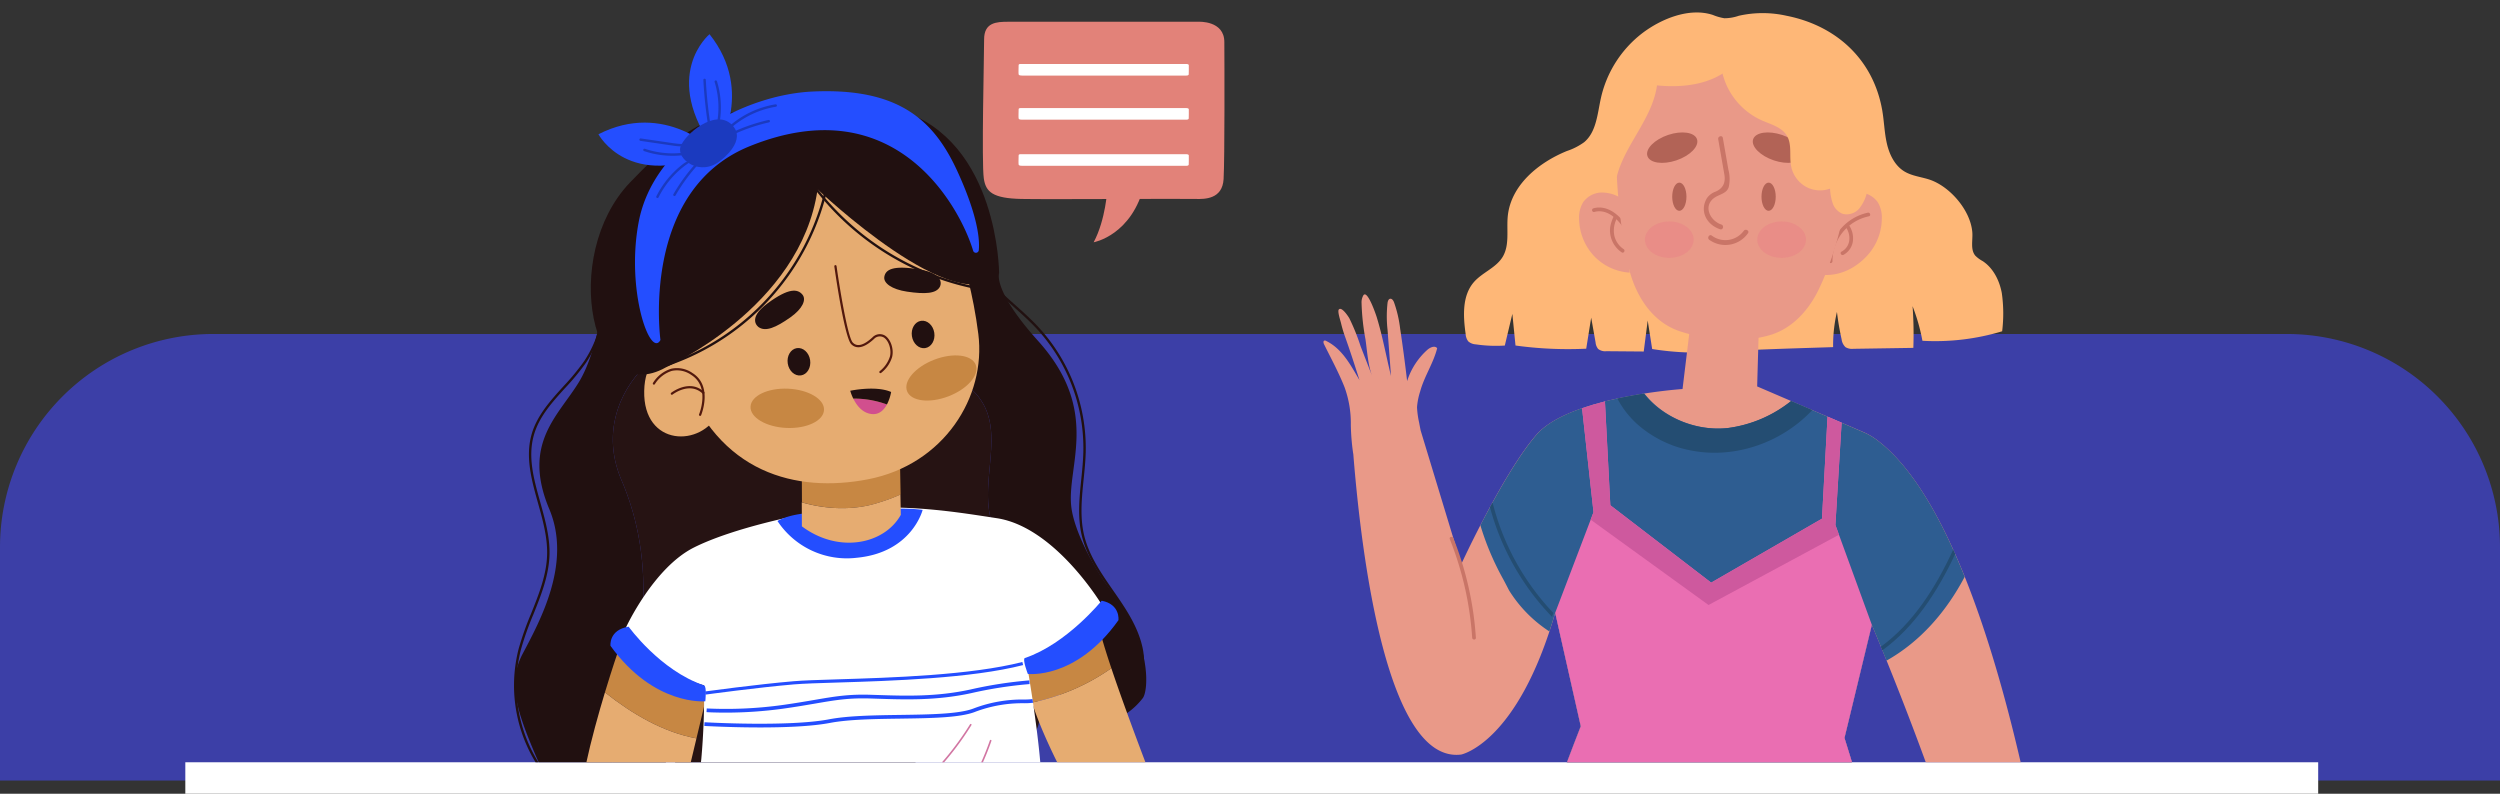 <svg xmlns="http://www.w3.org/2000/svg" xmlns:xlink="http://www.w3.org/1999/xlink" width="715" height="227" viewBox="0 0 715 227">
  <rect x="0" y="0" width="715" height="227" fill="#333333" stroke="none"/>
  <defs>
    <clipPath id="clip-path">
      <rect id="Rectangle_338292" data-name="Rectangle 338292" width="262" height="218" transform="translate(806 3498)" fill="none" stroke="#707070" stroke-width="1"/>
    </clipPath>
    <clipPath id="clip-path-2">
      <rect id="Rectangle_338808" data-name="Rectangle 338808" width="183.406" height="343.378" fill="none"/>
    </clipPath>
    <clipPath id="clip-path-3">
      <path id="Path_204746" data-name="Path 204746" d="M0,0H214l-1.239,218H43.905c-10.785,0-22.461-18.289-22.461-18.289H0Z" transform="translate(1068 3492)" fill="none" stroke="#707070" stroke-width="1"/>
    </clipPath>
    <clipPath id="clip-path-4">
      <rect id="Rectangle_338386" data-name="Rectangle 338386" width="212.891" height="287.696" fill="none"/>
    </clipPath>
    <clipPath id="clip-path-6">
      <rect id="Rectangle_338383" data-name="Rectangle 338383" width="13.948" height="10.427" fill="none"/>
    </clipPath>
  </defs>
  <g id="Group_982911" data-name="Group 982911" transform="translate(-443 -2980.272)">
    <g id="c1">
      <g id="Group_982432" data-name="Group 982432" transform="translate(443 2952.792)">
        <path id="Rectangle_338258" data-name="Rectangle 338258" d="M61,0H654a61,61,0,0,1,61,61v66.708a0,0,0,0,1,0,0H0a0,0,0,0,1,0,0V61A61,61,0,0,1,61,0Z" transform="translate(0 123)" fill="#3c3fa7"/>
      </g>
      <rect id="Rectangle_338291" data-name="Rectangle 338291" width="610" height="9" transform="translate(496 3198.272)" fill="#fff"/>
      <g id="Mask_Group_420" data-name="Mask Group 420" transform="translate(-262 -517.728)" clip-path="url(#clip-path)">
        <g id="Group_982516" data-name="Group 982516" transform="translate(-42.558 41.217)">
          <g id="Group_982515" data-name="Group 982515" transform="translate(0 -22.706)">
            <g id="Group_982513" data-name="Group 982513">
              <path id="Path_204741" data-name="Path 204741" d="M218.109,19.435H163.673c-3.347,0-6.916.163-6.916,5.036s-.756,35.212-.084,39.806c.557,3.817,2.538,5.672,10.793,5.835s45.515-.115,49.751,0c2.676.073,7.7.073,8.031-5.684.34-5.863.248-33.866.213-39.143.035-6.254-7.353-5.848-7.353-5.848" transform="translate(872.258 3466.276)" fill="#e28279"/>
              <path id="Path_204742" data-name="Path 204742" d="M187.775,61.132s-.434,8.686-3.908,15.2c0,0,11.075-1.954,14.549-16.721Z" transform="translate(876.479 3472.449)" fill="#e28279"/>
            </g>
            <path id="Path_204743" data-name="Path 204743" d="M213.23,29.9H165.939c-.323,0-.668.01-.668.33s-.074,2.307-.008,2.608c.053.249.245.371,1.042.382s46.428-.006,46.838,0c.26,0,.744,0,.776-.373s.024-2.218.021-2.564c0-.41-.709-.383-.709-.383" transform="translate(873.616 3467.884)" fill="#fff"/>
            <path id="Path_204744" data-name="Path 204744" d="M213.23,40.836H165.939c-.323,0-.668.01-.668.33s-.074,2.307-.008,2.608c.053.249.245.371,1.042.382s46.428-.006,46.838,0c.26,0,.744,0,.776-.373s.024-2.218.021-2.564c0-.41-.709-.383-.709-.383" transform="translate(873.616 3469.564)" fill="#fff"/>
            <path id="Path_204745" data-name="Path 204745" d="M213.23,52.27H165.939c-.323,0-.668.01-.668.33s-.074,2.307-.008,2.608c.053.249.245.371,1.042.382s46.428-.006,46.838,0c.26,0,.744,0,.776-.373s.024-2.218.021-2.564c0-.41-.709-.383-.709-.383" transform="translate(873.616 3471.32)" fill="#fff"/>
          </g>
          <g id="Group_983803" data-name="Group 983803" transform="translate(290.818 -1470.093)">
            <g id="Group_983804" data-name="Group 983804" transform="translate(603.74 4936.661)">
              <g id="Group_983803-2" data-name="Group 983803" transform="translate(0 0)" clip-path="url(#clip-path-2)">
                <path id="Path_211217" data-name="Path 211217" d="M55.782,330.373l-.4-.561c5.113-3.606,6.236-10.678,5.08-16.087-1.3-6.068-4.972-11.361-8.215-16.03-3.5-5.036-7.092-10.21-8.512-16.187-1.26-5.3-.7-10.819-.155-16.157.259-2.543.526-5.173.592-7.742a50.3,50.3,0,0,0-14.123-36.136c-1.829-1.883-3.883-3.72-5.869-5.5-6.02-5.387-12.245-10.956-13.564-18.852l.677-.113c1.279,7.657,7.413,13.145,13.344,18.452,2,1.785,4.058,3.631,5.9,5.531a50.989,50.989,0,0,1,14.317,36.632c-.067,2.6-.336,5.238-.6,7.795-.537,5.281-1.092,10.742.14,15.928,1.39,5.85,4.946,10.969,8.385,15.921,3.3,4.755,7.021,10.107,8.346,16.311,1.2,5.63.013,13-5.356,16.791" transform="translate(118.662 -138.066)" fill="#211010"/>
                <path id="Path_211218" data-name="Path 211218" d="M179.739,320.149c-6.285-8.2-11.2-18.358-12-24.7-1.488-11.744,8.6-27.48-9.524-47.624-13.071-14.529-11.14-19.354-11.14-19.354l-112.7,3.6s-1.533,17.734-7.445,27.47-16.4,17.607-8.5,36.408c6.477,15.427-2.673,31.985-7.617,41.354-4.871,9.23-1.393,18.021,7.827,38.29,0,0,5.209,2.506,9.389,4.2l.591-9.142c1.573.478,3.979,10.669,5.834,11.018a47.644,47.644,0,0,0,5.879.73c-3.5-6.781-4.945-14-2.8-20.187,7.7-25.148,12.186-49.89,1.4-74.895-7.822-18.787,5.259-35.827,20.918-41.107,21.95-7.175,41.806,3.5,62.186,9.7,6.7,1.349,15.547,2.426,19.582,8.508,7.935,11.081-2.069,26.633,4.931,38.932,4.31,8.244,13.839,14.728,18.286,24.054,4.942,9.265,6.349,19.5,5.208,29.864l.416.634A20.446,20.446,0,0,0,188.157,350c1.647-2.123,2.6-15.491-8.418-29.855" transform="translate(-8.326 -160.113)" fill="#211010"/>
                <path id="Path_211219" data-name="Path 211219" d="M199.54,363.376c-4.447-9.326-13.976-15.81-18.286-24.055-7-12.3,3-27.85-4.931-38.931-4.036-6.082-12.88-7.159-19.582-8.508-20.38-6.209-40.236-16.88-62.186-9.7-15.659,5.28-28.74,22.319-20.918,41.107,10.787,25,6.3,49.746-1.4,74.894-2.146,6.185-.7,13.407,2.8,20.188a47.071,47.071,0,0,0,11.024-.617l.6-19.755,7.343,18.8s11.819,4.9,50.41-8.3,46.219-7.539,48.521-14.615-7.9-30.684-7.9-30.684l19.708,30.045c1.142-10.36-.266-20.6-5.208-29.864" transform="translate(-43.028 -196.073)" fill="#261313"/>
                <path id="Path_211220" data-name="Path 211220" d="M535.741,375.254a42.291,42.291,0,0,1-9-38,85.736,85.736,0,0,1,3.607-10.223c2.189-5.456,4.452-11.1,4.57-17,.1-4.893-1.284-9.838-2.619-14.621-1.809-6.476-3.679-13.173-1.8-19.684,1.545-5.348,5.362-9.563,9.054-13.638a67.227,67.227,0,0,0,5.947-7.208,32.4,32.4,0,0,0,4.768-24.49l.672-.144a33.1,33.1,0,0,1-4.871,25.019,67.67,67.67,0,0,1-6.007,7.285c-3.807,4.2-7.4,8.172-8.9,13.368-1.827,6.323-.066,12.631,1.8,19.308,1.349,4.831,2.744,9.825,2.644,14.819-.12,6.029-2.408,11.73-4.619,17.244a85.11,85.11,0,0,0-3.58,10.14,41.594,41.594,0,0,0,8.85,37.372Z" transform="translate(-525.443 -161.356)" fill="#211010"/>
                <path id="Path_211221" data-name="Path 211221" d="M41.975,583.7s.788,3.173,2.376,8.192a61.1,61.1,0,0,0,22.693-9.812c-1.352-4.029-2.487-7.659-3.127-10.226Z" transform="translate(103.804 -400.749)" fill="#c78743"/>
                <path id="Path_211222" data-name="Path 211222" d="M35.252,672.7,33.444,635.56s-6.473-16.782-10.752-29.534A61.1,61.1,0,0,1,0,615.839c4.287,13.549,18.953,42.29,35.252,56.859" transform="translate(148.154 -424.7)" fill="#e6ac71"/>
                <path id="Path_211223" data-name="Path 211223" d="M152.432,809.4l-76.549,3.192S59.751,865.363,49.237,910.6H180.523c-6.851-25.8-16.321-81.783-28.092-101.2" transform="translate(-11.849 -567.221)" fill="#ff6248"/>
                <path id="Path_211224" data-name="Path 211224" d="M140.882,795.928s.209,3.87.442,5.279,65.633,1.142,77.22-2.266l-1.173-5.99s-32.254,4.973-76.489,2.976" transform="translate(-77.291 -555.696)" fill="#ff3614"/>
                <path id="Path_211225" data-name="Path 211225" d="M388.825,867.273a.357.357,0,0,1-.338-.468,7.2,7.2,0,0,1,.72-1.142c2.426-3.556,9.81-14.377,13.515-32.761a.359.359,0,1,1,.7.141A89.546,89.546,0,0,1,389.8,866.067c-.306.448-.595.872-.635.973a.369.369,0,0,1-.34.233" transform="translate(-336.258 -583.49)" fill="#ff3614"/>
                <path id="Path_211226" data-name="Path 211226" d="M128.1,853.985a.358.358,0,0,1-.312-.181,224.369,224.369,0,0,1-11.944-24.458.359.359,0,0,1,.667-.266,223.5,223.5,0,0,0,11.9,24.37.358.358,0,0,1-.311.535" transform="translate(20.292 -580.857)" fill="#ff3614"/>
                <path id="Path_211227" data-name="Path 211227" d="M458.8,604.243,433.84,589.981s-1.685,4.88-3.749,11.712c7.817,6.218,16.788,11.434,26.176,13.153Z" transform="translate(-404.079 -413.456)" fill="#c78743"/>
                <path id="Path_211228" data-name="Path 211228" d="M427.415,642.276c-9.388-1.719-18.359-6.935-26.176-13.153-3.632,12.024-8.437,30.1-7.289,38.271,1.111,7.913,33.871,57.012,37.756,50.736,6.018-9.724,9.107-23.031,9.107-23.031-5.853-7.958-18.68-30.7-18.68-30.7Z" transform="translate(-375.227 -440.886)" fill="#e6ac71"/>
                <path id="Path_211229" data-name="Path 211229" d="M100.895,454.333S81.3,458,69.688,463.82s-19.479,22.934-19.479,22.934,8.181,12.524,22.369,16.509a208.211,208.211,0,0,1-.79,21.035c-.972,8.882-3.548,30.427,7.247,32.932s33.622,1.829,45.173,2.53,26.222-1.591,33.815-5.2,11.052-7.119,11.171-19.862-4.386-37.976-4.386-37.976,13.959-3.129,21.786-16.1c0,0-13.384-22.6-30.29-25.179-14.5-2.211-30.775-5.03-55.41-1.112" transform="translate(-18.211 -317.024)" fill="#fff"/>
                <path id="Path_211230" data-name="Path 211230" d="M243.515,454.76s-14.424-1.557-21.161,2.233a23.774,23.774,0,0,0,22.716,10.514c15.762-1.528,18.8-13.682,18.8-13.682s-7.775-1.293-20.36.935" transform="translate(-146.998 -317.777)" fill="#244eff"/>
                <path id="Path_211231" data-name="Path 211231" d="M456.4,583.1c.837.283.352,4.548.352,4.548s-14.634,1.443-27.117-15.862c0,0-.55-4.549,5.188-5.484,0,0,8.971,12.531,21.576,16.8" transform="translate(-402.037 -396.863)" fill="#244eff"/>
                <path id="Path_211232" data-name="Path 211232" d="M35.353,557.876c-.8.268.841,4.552.841,4.552s13.8,1.71,25.916-15.366c0,0,.6-4.539-4.8-5.577,0,0-9.964,12.354-21.954,16.391" transform="translate(110.763 -379.47)" fill="#244eff"/>
                <path id="Path_211233" data-name="Path 211233" d="M132.731,643.639c-8.507,0-15.81-.421-15.942-.428l.062-1.059c.239.016,23.965,1.38,35.639-.842,5.458-1.038,13-1.146,20.293-1.251,8.749-.126,17.012-.244,21.13-1.889a39.1,39.1,0,0,1,14.359-2.515,19.358,19.358,0,0,0,2.368-.124l.18,1.045a19.538,19.538,0,0,1-2.527.14,38.128,38.128,0,0,0-13.987,2.44c-4.3,1.717-12.659,1.836-21.508,1.964-7.248.1-14.742.211-20.11,1.233-5.3,1.008-13.027,1.287-19.957,1.287" transform="translate(-62.358 -445.376)" fill="#244eff"/>
                <path id="Path_211234" data-name="Path 211234" d="M125.447,626.87c-3.262,0-5.272-.134-5.316-.138l.073-1.057a117.134,117.134,0,0,0,21.632-.978c3.669-.515,6.592-1.017,9.172-1.46,5.85-1,9.718-1.666,16.038-1.472l1.794.058c8.36.275,17,.555,26.74-1.555a119.771,119.771,0,0,1,16.9-2.619l.056,1.059a118.781,118.781,0,0,0-16.734,2.6c-9.866,2.137-18.575,1.854-27,1.578l-1.793-.057c-6.219-.194-10.041.463-15.826,1.456-2.587.444-5.519.948-9.2,1.465a121.225,121.225,0,0,1-16.537,1.123" transform="translate(-65.076 -432.845)" fill="#244eff"/>
                <path id="Path_211235" data-name="Path 211235" d="M126.4,609.382l-.124-.9c.148-.02,14.968-2.046,25.34-2.927,2.749-.233,7.071-.367,12.543-.535,15.172-.467,38.1-1.173,52.831-4.963l.227.883c-14.828,3.816-37.818,4.524-53.031,4.993-5.458.167-9.769.3-12.494.531-10.348.879-25.145,2.9-25.294,2.922" transform="translate(-71.599 -420.514)" fill="#244eff"/>
                <path id="Path_211236" data-name="Path 211236" d="M175.834,684.28a.234.234,0,0,1-.134-.427,83.2,83.2,0,0,0,23.231-24.482.235.235,0,0,1,.4.247,83.692,83.692,0,0,1-23.363,24.62.233.233,0,0,1-.134.042" transform="translate(-68.5 -462.006)" fill="#d175a2"/>
                <path id="Path_211237" data-name="Path 211237" d="M156.82,700.322a.234.234,0,0,1-.176-.39,75.829,75.829,0,0,0,14.714-25.24.235.235,0,1,1,.444.152A76.306,76.306,0,0,1,157,700.243a.232.232,0,0,1-.176.08" transform="translate(-35.26 -472.71)" fill="#d175a2"/>
                <path id="Path_211238" data-name="Path 211238" d="M265.263,416.55a49.537,49.537,0,0,0,6.427-2.373l-.207-11.017-28.059,2.168.05,11.087c7.175,2.1,15.062,2.309,21.789.136" transform="translate(-161.118 -282.533)" fill="#c78743"/>
                <path id="Path_211239" data-name="Path 211239" d="M265.016,442.354c-6.728,2.173-14.614,1.96-21.789-.136l.031,6.868c10.591,7.916,23.658,5.075,28.294-3.291l-.109-5.815a49.556,49.556,0,0,1-6.427,2.373" transform="translate(-160.92 -308.337)" fill="#e6ac71"/>
                <path id="Path_211240" data-name="Path 211240" d="M438.327,319.853,432.99,303s-15.733-5.218-16.087,10.781,16.455,16.33,21.425,6.069" transform="translate(-379.659 -211.774)" fill="#e6ac71"/>
                <path id="Path_211241" data-name="Path 211241" d="M246.45,119.306s8.018,15,10.933,38.015c2.274,17.957-9.837,37.35-31.581,41.551-20.437,3.948-42.9-1.637-52.98-29.726s-3.9-52.256,21.513-62,44.492-5.091,52.115,12.161" transform="translate(-124.581 -71.571)" fill="#e6ac71"/>
                <path id="Path_211242" data-name="Path 211242" d="M337.634,344.876c-.14,3.1-4.959,5.4-10.763,5.137s-10.4-2.988-10.256-6.087,4.959-5.4,10.763-5.136,10.4,2.988,10.256,6.087" transform="translate(-248.963 -237.408)" fill="#c78743"/>
                <path id="Path_211243" data-name="Path 211243" d="M190.759,309.717c1.11,2.9-2.389,6.931-7.815,9.009s-10.724,1.414-11.834-1.483,2.389-6.931,7.815-9.009,10.724-1.414,11.834,1.483" transform="translate(-58.694 -215.161)" fill="#c78743"/>
                <path id="Path_211244" data-name="Path 211244" d="M336.783,255.579s-3.575-2.323,2.555-6.833,8.588-4.1,9.933-2.509c1.228,1.447.065,4.072-3.429,6.536-4.194,2.957-7.1,4.156-9.059,2.806" transform="translate(-266.796 -171.79)" fill="#211010"/>
                <path id="Path_211245" data-name="Path 211245" d="M221.033,228.558s1.9-3.585-5.874-4.89-9.712.123-10.049,2.1c-.308,1.8,2.108,3.6,6.483,4.251,5.251.78,8.443.571,9.44-1.459" transform="translate(-99.194 -156.395)" fill="#211010"/>
                <path id="Path_211246" data-name="Path 211246" d="M336.185,303.394c.327,2.154-.842,4.118-2.609,4.386s-3.465-1.261-3.792-3.415.842-4.118,2.609-4.386,3.465,1.261,3.792,3.415" transform="translate(-251.49 -210.202)" fill="#211010"/>
                <path id="Path_211247" data-name="Path 211247" d="M217.5,277.3c.326,2.154-.841,4.118-2.609,4.386s-3.465-1.261-3.792-3.415.841-4.118,2.609-4.386,3.466,1.261,3.792,3.415" transform="translate(-97.295 -191.915)" fill="#211010"/>
                <path id="Path_211248" data-name="Path 211248" d="M444.274,332.783a.32.32,0,0,1-.3-.444c.033-.078,3.229-7.856-2.231-11.276a7.1,7.1,0,0,0-5.56-1.151,8.844,8.844,0,0,0-4.845,3.777.32.32,0,0,1-.554-.321,9.335,9.335,0,0,1,5.24-4.078,7.712,7.712,0,0,1,6.059,1.229c5.924,3.71,2.517,11.984,2.481,12.068a.32.32,0,0,1-.286.2" transform="translate(-391.04 -223.621)" fill="#52180d"/>
                <path id="Path_211249" data-name="Path 211249" d="M431.245,338.845a.32.32,0,0,1-.208-.572c.052-.042,5.312-4.116,9.412-.238a.32.32,0,0,1-.44.466c-3.7-3.5-8.527.237-8.575.275a.321.321,0,0,1-.19.068" transform="translate(-386.076 -235.722)" fill="#52180d"/>
                <path id="Path_211250" data-name="Path 211250" d="M264.258,251.606a.32.32,0,0,1-.258-.57,8.656,8.656,0,0,0,2.907-4.2c.493-1.948-.346-4.534-1.761-5.426a2.258,2.258,0,0,0-2.793.426c-.031.025-.08.07-.144.128-3.373,3.067-5.327,2.435-6.374,1.365-1.92-1.966-4.541-20.177-4.834-22.247a.325.325,0,0,1,.273-.362.32.32,0,0,1,.362.273c.786,5.567,3.157,20.353,4.657,21.888,1.235,1.264,3.081.8,5.486-1.391.074-.067.13-.118.165-.147a2.884,2.884,0,0,1,3.545-.475c1.649,1.041,2.6,3.9,2.041,6.125a9.148,9.148,0,0,1-3.147,4.554.315.315,0,0,1-.123.056" transform="translate(-159.384 -154.679)" fill="#52180d"/>
                <path id="Path_211251" data-name="Path 211251" d="M261.751,352.714c2.171.234,3.531-1.19,4.365-2.742a27.466,27.466,0,0,0-9.627-1.679c.894,1.819,2.544,4.129,5.262,4.421" transform="translate(-159.453 -244.082)" fill="#d14f8e"/>
                <path id="Path_211252" data-name="Path 211252" d="M252.477,339.391a13.191,13.191,0,0,0,.867,2.239,27.465,27.465,0,0,1,9.627,1.679,12.5,12.5,0,0,0,1.2-3.566c-4.37-1.927-11.695-.352-11.695-.352" transform="translate(-156.308 -237.419)" fill="#211010"/>
                <path id="Path_211253" data-name="Path 211253" d="M170.732,140.866s38.553-17.038,43.378-50.917c0,0,40.3,38.382,51.923,24,0,0-.12-37.793-28.275-46.572-15.445-4.815-26.71-.658-26.71-.658-20.285-1.072-31.185.851-50.645,21.334-20.037,21.089-10.924,64.857,10.329,52.814" transform="translate(-127.285 -45.588)" fill="#211010"/>
                <path id="Path_211254" data-name="Path 211254" d="M308.8,183.654l0-.686a69.362,69.362,0,0,0,69.357-61.606l.683.077A70.049,70.049,0,0,1,308.8,183.654" transform="translate(-287.826 -85.051)" fill="#211010"/>
                <path id="Path_211255" data-name="Path 211255" d="M217.932,138.206a77.162,77.162,0,0,1-59.6-45.664l.632-.267a76.466,76.466,0,0,0,59.058,45.25Z" transform="translate(-81.993 -64.667)" fill="#211010"/>
                <path id="Path_211256" data-name="Path 211256" d="M175.757,125.629s-5.932-42.683,25.519-55.419c42.017-17.015,60.317,17.871,63.906,29.89a.828.828,0,0,0,1.618-.175c.394-4.036-.99-11.417-6.186-22.689C253.869,62.6,243.75,53.464,219.344,54.563c-19.575.881-45.509,14.5-49.82,37.345-3.693,19.564,3.335,39.126,6.233,33.72" transform="translate(-133.865 -38.176)" fill="#244eff"/>
                <path id="Path_211257" data-name="Path 211257" d="M433.576,129.651a.347.347,0,0,1-.176-.047.352.352,0,0,1-.129-.481,51.829,51.829,0,0,1,7.587-10.062.352.352,0,0,1,.506.489,51.09,51.09,0,0,0-7.483,9.925.352.352,0,0,1-.305.176" transform="translate(-387.681 -83.363)" fill="#1b3abf"/>
                <path id="Path_211258" data-name="Path 211258" d="M441.84,129.827a.352.352,0,0,1-.315-.509,26.643,26.643,0,0,1,10.057-10.874.352.352,0,1,1,.361.6,25.931,25.931,0,0,0-9.788,10.584.352.352,0,0,1-.316.2" transform="translate(-400.805 -82.971)" fill="#1b3abf"/>
                <path id="Path_211259" data-name="Path 211259" d="M368.622,86.883a.352.352,0,0,1-.159-.666,51.826,51.826,0,0,1,11.858-4.264.352.352,0,0,1,.156.686,51.09,51.09,0,0,0-11.7,4.207.355.355,0,0,1-.158.037" transform="translate(-307.533 -57.427)" fill="#1b3abf"/>
                <path id="Path_211260" data-name="Path 211260" d="M361.991,73.994a.352.352,0,0,1-.235-.614A26.645,26.645,0,0,1,375.123,67a.352.352,0,1,1,.113.695,25.939,25.939,0,0,0-13.01,6.212.35.35,0,0,1-.235.09" transform="translate(-300.33 -46.949)" fill="#1b3abf"/>
                <path id="Path_211261" data-name="Path 211261" d="M412.27,33.7S423.75,16.715,410.444,0c0,0-14.327,11.8,1.826,33.7" transform="translate(-354.52 -0.003)" fill="#244eff"/>
                <path id="Path_211262" data-name="Path 211262" d="M454.049,92.731s-14.364-14.628-33.388-4.91c0,0,8.714,16.386,33.388,4.91" transform="translate(-396.508 -59.209)" fill="#244eff"/>
                <path id="Path_211263" data-name="Path 211263" d="M415.54,60.093a.339.339,0,0,1-.111-.018.352.352,0,0,1-.224-.445,24.834,24.834,0,0,0,.148-15.061.352.352,0,0,1,.672-.209,25.546,25.546,0,0,1-.151,15.491.352.352,0,0,1-.334.241" transform="translate(-357.975 -30.915)" fill="#1b3abf"/>
                <path id="Path_211264" data-name="Path 211264" d="M426.262,57.6a.352.352,0,0,1-.346-.293,127.076,127.076,0,0,1-1.585-14.415.352.352,0,0,1,.333-.37.348.348,0,0,1,.37.333,126.182,126.182,0,0,0,1.575,14.335.351.351,0,0,1-.288.405.34.34,0,0,1-.059.005" transform="translate(-370.17 -29.797)" fill="#1b3abf"/>
                <path id="Path_211265" data-name="Path 211265" d="M453.722,101.906a18.917,18.917,0,0,1-2.7-.247l-9.14-1.337a.352.352,0,0,1-.3-.4.355.355,0,0,1,.4-.3l9.14,1.337c1.966.287,3.855.473,5.338-.4a.352.352,0,0,1,.358.606,5.949,5.949,0,0,1-3.1.741" transform="translate(-405.715 -69.816)" fill="#1b3abf"/>
                <path id="Path_211266" data-name="Path 211266" d="M449.87,111.473a25.353,25.353,0,0,1-8.181-1.345.352.352,0,1,1,.228-.666,24.75,24.75,0,0,0,13.452.685.352.352,0,1,1,.16.685,25.034,25.034,0,0,1-5.659.641" transform="translate(-404.48 -76.698)" fill="#1b3abf"/>
                <path id="Path_211267" data-name="Path 211267" d="M411.671,93.041s7.709-5.682,2.948-10.2-13.331,2.833-14.57,6.382,5.69,8.874,11.622,3.819" transform="translate(-352.419 -57.055)" fill="#1b3abf"/>
              </g>
            </g>
          </g>
        </g>
      </g>
      <g id="Group_421" data-name="Group 421" transform="translate(-254 -511.728)" clip-path="url(#clip-path-3)">
        <g id="Group_982704" data-name="Group 982704" transform="translate(1075.511 3495.566)">
          <g id="Group_982712" data-name="Group 982712" clip-path="url(#clip-path-4)">
            <g id="Group_982711" data-name="Group 982711">
              <g id="Group_982710" data-name="Group 982710" clip-path="url(#clip-path-4)">
                <path id="Path_205340" data-name="Path 205340" d="M92.925,96.255a80.889,80.889,0,0,0,15.673.974c11.97-.812,24.048-1.123,36.08-1.516a41.891,41.891,0,0,1,1.094-10.068,77.963,77.963,0,0,0,1.328,7.806,3.7,3.7,0,0,0,1.135,2.283,3.642,3.642,0,0,0,2.255.459l17.131-.268A110.388,110.388,0,0,0,167.4,84a54.659,54.659,0,0,1,2.819,9.9,66.279,66.279,0,0,0,22.8-2.72,41.5,41.5,0,0,0-.1-10.946c-.674-3.6-2.443-7.135-5.466-9.125a9.085,9.085,0,0,1-2.1-1.546c-1.492-1.774-.669-4.461-.874-6.785-.557-6.36-6.56-13.151-12.35-15.013-2.385-.767-4.977-1.012-7.116-2.331-2.727-1.679-4.253-4.84-4.972-8s-.775-6.43-1.347-9.618C156.09,13.246,145.4,3.722,131.371.947a31.073,31.073,0,0,0-13.682,0,12.571,12.571,0,0,1-4.111.705,14.562,14.562,0,0,1-3.267-.935C103.589-1.512,95.535,1.807,90.133,5.9A32.3,32.3,0,0,0,78.26,24.5c-.993,4.488-1.288,9.679-4.785,12.6a18.108,18.108,0,0,1-4.937,2.522c-8.106,3.3-16,9.76-16.907,18.589-.4,3.937.572,8.249-1.436,11.64-1.9,3.21-5.879,4.492-8.3,7.314-3.344,3.892-3.037,9.7-2.312,14.815a3.749,3.749,0,0,0,.743,2.08,3.5,3.5,0,0,0,2.136.859,39.368,39.368,0,0,0,8.319.342L52.938,86.2l.9,9.051a109.776,109.776,0,0,0,20.227.91q.711-4.436,1.419-8.873.629,3.543,1.257,7.086a3.376,3.376,0,0,0,.74,1.863,3.27,3.27,0,0,0,2.345.64l10.688.09q.566-4.432,1.134-8.864l1.276,8.151" transform="translate(1.084 0)" fill="#feb777"/>
                <path id="Path_205341" data-name="Path 205341" d="M212.477,268.666q-2.254-6.085-4.123-12.31a57.893,57.893,0,0,1-1.3-5.784c.035-.019.072-.032.108-.05-5.089-31.121-20.687-111.165-49.253-131.986a18.494,18.494,0,0,0-3.594-2.023L124.037,103.5l.726-25.658L105.369,82.18l-2.675,22.063s-32.366,2.165-41.858,13.149-21.431,36.95-21.431,36.95L27.788,116.075c-.136-.723-.291-1.442-.413-2.167a25.088,25.088,0,0,1-.616-4.48,19.406,19.406,0,0,1,.906-4.521c1.162-4.276,3.779-8.04,4.857-12.34-.689-.847-2.038-.225-2.85.5a20.218,20.218,0,0,0-5.745,8.9q-.869-7.484-1.989-14.934a34.532,34.532,0,0,0-1.764-7.606c-.2-.506-.582-1.094-1.109-.995-.475.089-.661.671-.735,1.155a34.7,34.7,0,0,0,0,7.749q.493,6.588.986,13.178C17.95,94.956,16.91,89.15,15.236,83.7c-.227-.739-2.671-7.969-3.824-6.258a4.022,4.022,0,0,0-.518,2.177,66.641,66.641,0,0,0,1.133,10.48c.475,3.337.711,7.367,1.93,10.516L10.6,91.949a59.326,59.326,0,0,0-3.2-7.934c-.347-.61-2.243-3.466-3.016-2.5-.429.532.48,3.213.63,3.85a35.84,35.84,0,0,0,1.122,3.8c1.478,4.148,2.832,8.331,4.169,12.545C7.777,97.4,5.358,92.731.762,90.486a.672.672,0,0,0-.519-.091c-.364.14-.255.688-.08,1.042,2.013,4.072,4.219,8.119,5.885,12.339a30.254,30.254,0,0,1,1.776,10.741,64.629,64.629,0,0,0,.65,8.007c.016.114.043.212.062.323,2.316,29.156,9.65,88.583,30.855,85.936,0,0,16.111-3.207,26.886-40.546l7.313,32.444s-13.473,34.343-15.515,44.545c0,0,59.8,34.014,103.667,0l-12.729-41.2,7.826-32.342s17.872,41.862,28.6,79.105a38.218,38.218,0,0,1,.232,6.331c-.16,3.266-1.6,6.811-2.611,9.929-.411,1.277-2.645,7.6-.286,8.022.69.123,1.272-.494,1.693-1.065a35.521,35.521,0,0,0,6.282-14.454c1.03,7.122.368,14.066.753,21.212a2.661,2.661,0,0,0,.381,1.477c1.232,1.645,2.228-1.1,2.394-1.958,1.274-6.587,1.435-13.337,1.59-20.048q.553,6.166,1.1,12.332c.183,2.045.48,4.115.552,6.167a9.781,9.781,0,0,0,.969,4.892c.2.337.533.683.918.615,1.214-.212,1.159-4.012,1.142-4.859q-.21-10.09-.635-20.174a147.738,147.738,0,0,0,4.605,20.518c.277.925.875,2.055,1.813,1.892.954-.165,1.132-1.469,1.065-2.451a133.149,133.149,0,0,0-3-20.525c1.419,4.589,2.709,10.452,6,14.078a2.988,2.988,0,0,0,1.9,1.038c1.095.089.379-4.548.179-5.089" transform="translate(0 3.451)" fill="#e99988"/>
                <path id="Path_205342" data-name="Path 205342" d="M83.663,51.244a10.528,10.528,0,0,0-5.954-1.955,6.644,6.644,0,0,0-5.439,2.822,8.415,8.415,0,0,0-1.13,4.667A15.879,15.879,0,0,0,75.368,67.4,15.375,15.375,0,0,0,85.6,72.2" transform="translate(1.971 2.204)" fill="#e99988"/>
                <path id="Path_205343" data-name="Path 205343" d="M143.371,51.244a10.523,10.523,0,0,1,5.954-1.955,6.644,6.644,0,0,1,5.438,2.822,8.424,8.424,0,0,1,1.132,4.667,15.889,15.889,0,0,1-4.228,10.62c-3.961,4.223-9.077,6.289-14.764,5.206" transform="translate(3.794 2.204)" fill="#e99988"/>
                <path id="Path_205344" data-name="Path 205344" d="M75.406,54.666c3.406-.939,6.424,1.711,8.2,4.391a15.621,15.621,0,0,1,2.552,9.2c-.026.695,1.035.693,1.062,0a16.586,16.586,0,0,0-3.058-10.27c-2.067-2.861-5.352-5.378-9.033-4.363a.539.539,0,0,0,.282,1.04" transform="translate(2.071 2.388)" fill="#c97567"/>
                <path id="Path_205345" data-name="Path 205345" d="M80.872,55.714a11.292,11.292,0,0,0-1.064,3.092A7.563,7.563,0,0,0,83.1,66.137c.577.376,1.109-.557.535-.931a6.4,6.4,0,0,1-2.662-3.865,7.545,7.545,0,0,1,.817-5.083c.287-.626-.628-1.173-.916-.544" transform="translate(2.209 2.479)" fill="#c97567"/>
                <path id="Path_205346" data-name="Path 205346" d="M141.676,68.691a13.1,13.1,0,0,1,10.412-12.843c.669-.136.385-1.175-.282-1.04a14.179,14.179,0,0,0-11.191,13.882.53.53,0,0,0,1.061,0" transform="translate(3.897 2.451)" fill="#c97567"/>
                <path id="Path_205347" data-name="Path 205347" d="M145.394,58.789a5.494,5.494,0,0,1,.963,4.048,4.179,4.179,0,0,1-2.165,2.961c-.61.311-.074,1.241.535.932a5.2,5.2,0,0,0,2.653-3.606,6.57,6.57,0,0,0-1.07-4.879c-.382-.57-1.3-.031-.916.544" transform="translate(3.988 2.594)" fill="#c97567"/>
                <path id="Path_205348" data-name="Path 205348" d="M138.308,16.672a20.809,20.809,0,0,0-8.226-4.972,51.648,51.648,0,0,0-25.106-1.075c-5.411,1.1-13.1,3.076-16.67,7.734C82.991,25.3,81.23,36.194,81.564,44.778A170.86,170.86,0,0,0,84.7,70.959C86.392,79.6,91.251,88.037,99.815,90.8c8,2.584,17,3.394,25.179,1.173,7.106-1.93,12.088-7.824,14.977-14.451a84.32,84.32,0,0,0,6.9-23.571c1.237-10.308,2.81-22.627-3.7-31.665a38.53,38.53,0,0,0-4.862-5.615" transform="translate(2.259 0.428)" fill="#e99988"/>
                <path id="Path_205349" data-name="Path 205349" d="M101.125,50.611c0,2.226-.912,4.031-2.035,4.031s-2.035-1.8-2.035-4.031.911-4.031,2.035-4.031,2.035,1.8,2.035,4.031" transform="translate(2.689 2.083)" fill="#b26356"/>
                <path id="Path_205350" data-name="Path 205350" d="M125.969,50.611c0,2.226-.911,4.031-2.035,4.031s-2.035-1.8-2.035-4.031.911-4.031,2.035-4.031,2.035,1.8,2.035,4.031" transform="translate(3.378 2.083)" fill="#b26356"/>
                <path id="Path_205351" data-name="Path 205351" d="M109.963,34.752q.877,5.024,1.755,10.047c.4,2.29-.321,3.986-2.5,4.922a5.124,5.124,0,0,0-2.507,1.909c-2.171,3.732-.007,7.6,3.8,8.86.848.281,1.208-1.073.367-1.352-3.441-1.142-5.427-5.674-1.616-7.906,1.314-.77,3.184-1.091,3.708-2.8a10.4,10.4,0,0,0-.1-5.012q-.789-4.523-1.58-9.043c-.155-.889-1.484-.511-1.33.373" transform="translate(2.933 1.515)" fill="#c97567"/>
                <path id="Path_205352" data-name="Path 205352" d="M107.39,62.363a7.884,7.884,0,0,0,11.041-1.87c.543-.716-.657-1.412-1.191-.707a6.512,6.512,0,0,1-9.154,1.366c-.738-.509-1.426.706-.7,1.211" transform="translate(2.967 2.661)" fill="#c97567"/>
                <path id="Path_205353" data-name="Path 205353" d="M104.344,34.8c.656,2.008-1.99,4.708-5.908,6.029s-7.628.766-8.283-1.242,1.991-4.709,5.909-6.03,7.627-.765,8.282,1.243" transform="translate(2.495 1.469)" fill="#b26356"/>
                <path id="Path_205354" data-name="Path 205354" d="M159.827,180.707c9.775-5.508,17.125-14.079,22.357-23.982-6.923-17.3-15.346-31.989-25.391-39.334a18.463,18.463,0,0,0-3.591-2.028l-20.574-8.885a36.629,36.629,0,0,1-18.122,7.709c-8.923.988-18.541-2.91-23.946-9.881-10.306,1.6-24.949,5-30.835,11.789-5.451,6.288-11.7,17.485-16.057,25.907a77.75,77.75,0,0,0,6.515,15.387c.562,1.046,1.116,2.125,1.679,3.216a37.883,37.883,0,0,0,11.529,11.752c.577-1.719,1.144-3.51,1.695-5.41L72.35,199.4s-13.525,34.323-15.582,44.521c0,0,59.743,34.108,103.667.164l-12.667-41.225,7.874-32.331s1.626,3.826,4.184,10.177" transform="translate(1.21 4.665)" fill="#2e5d91"/>
                <path id="Path_205355" data-name="Path 205355" d="M119.572,34.8c-.656,2.008,1.99,4.708,5.908,6.029s7.628.766,8.283-1.242-1.991-4.709-5.909-6.03-7.627-.765-8.282,1.243" transform="translate(3.311 1.469)" fill="#b26356"/>
                <path id="Path_205356" data-name="Path 205356" d="M111.538,5.611a20.587,20.587,0,0,0,.561,14.66,20.118,20.118,0,0,0,10.226,10.352c2.606,1.148,5.694,1.913,7.159,4.386,1.513,2.555.629,5.848,1.214,8.77a8.682,8.682,0,0,0,4.133,5.765,8.424,8.424,0,0,0,6.994.588,14.924,14.924,0,0,0,.774,4.228,4.929,4.929,0,0,0,2.868,2.991,4.722,4.722,0,0,0,4.8-1.653,11.4,11.4,0,0,0,2.2-4.912,37.293,37.293,0,0,0-8.5-33.236A35.912,35.912,0,0,0,111.989,6.482" transform="translate(3.061 0.251)" fill="#feb777"/>
                <g id="Group_982706" data-name="Group 982706" transform="translate(91.93 59.763)" opacity="0.15" style="mix-blend-mode: multiply;isolation: isolate">
                  <g id="Group_982705" data-name="Group 982705">
                    <g id="Group_982704-2" data-name="Group 982704" clip-path="url(#clip-path-6)">
                      <path id="Path_205357" data-name="Path 205357" d="M103.4,62.419c0,2.879-3.122,5.213-6.974,5.213s-6.974-2.334-6.974-5.213,3.122-5.214,6.974-5.214,6.974,2.335,6.974,5.214" transform="translate(-89.451 -57.205)" fill="#ea497f"/>
                    </g>
                  </g>
                </g>
                <path id="Path_205358" data-name="Path 205358" d="M160.174,243.913l-12.729-41.2,7.825-32.342-10.42-28.553,1.777-29.241-4.03-1.733-1.589,29.167-31.695,18.3L80.478,136.174,78.938,106.5c-2.213.562-4.42,1.207-6.545,1.944l3.273,29.716L64.708,166.925l7.313,32.443s-13.472,34.344-15.514,44.546c0,0,59.8,34.014,103.667,0" transform="translate(1.566 4.763)" fill="#ea6eb2"/>
                <g id="Group_982709" data-name="Group 982709" transform="translate(124.065 59.763)" opacity="0.15" style="mix-blend-mode: multiply;isolation: isolate">
                  <g id="Group_982708" data-name="Group 982708">
                    <g id="Group_982707" data-name="Group 982707" clip-path="url(#clip-path-6)">
                      <path id="Path_205359" data-name="Path 205359" d="M134.668,62.419c0,2.879-3.122,5.213-6.974,5.213s-6.974-2.334-6.974-5.213,3.122-5.214,6.974-5.214,6.974,2.335,6.974,5.214" transform="translate(-120.72 -57.205)" fill="#ea497f"/>
                    </g>
                  </g>
                </g>
                <path id="Path_205360" data-name="Path 205360" d="M137.528,109.056l-6.071-2.61a36.633,36.633,0,0,1-18.109,7.737c-8.922,1-18.546-2.88-23.961-9.843-2.358.371-4.946.841-7.6,1.419a26.918,26.918,0,0,0,5.468,7.12,32.154,32.154,0,0,0,16,7.8c12.362,2.3,25.64-2.4,34.271-11.619" transform="translate(2.266 4.666)" fill="#244d72"/>
                <path id="Path_205361" data-name="Path 205361" d="M144.422,141.813l1.777-29.241-4.03-1.733-1.589,29.167-31.695,18.3L80.05,136.174,78.509,106.5c-2.213.562-4.42,1.207-6.545,1.944l3.273,29.716-.816,2.143,33.711,24.4,37.309-20.094Z" transform="translate(1.994 4.763)" fill="#ce599e"/>
                <path id="Path_205362" data-name="Path 205362" d="M175.8,147.058c-4.99,10.86-11.477,21.038-20.672,27.759l.418,1.024c9.208-6.667,15.764-16.728,20.822-27.525-.187-.424-.379-.838-.568-1.258" transform="translate(4.299 6.577)" fill="#244d72"/>
                <path id="Path_205363" data-name="Path 205363" d="M64.488,165.764a70.877,70.877,0,0,1-17.413-31.632q-.375.683-.742,1.36A71.944,71.944,0,0,0,64.11,166.884a5.1,5.1,0,0,1,.377-1.12" transform="translate(1.284 5.998)" fill="#244d72"/>
                <path id="Path_205364" data-name="Path 205364" d="M81.119,51.55C80.8,40.332,91.653,31.712,93.136,20.591c7.57.764,15.861-.257,21.486-5.463,2.091-1.935,3.674-5.458,1.685-7.5a5.613,5.613,0,0,0-3.159-1.341C100.722,4.112,87.281,10.736,81.262,22" transform="translate(2.248 0.263)" fill="#feb777"/>
                <path id="Path_205365" data-name="Path 205365" d="M158.518,233.289l-.336-1.085a86.136,86.136,0,0,1-36.628,12.119,101.168,101.168,0,0,1-41.5-5.157,80.037,80.037,0,0,1-20.881-10.311c-.117.36-.228.709-.341,1.06a83.312,83.312,0,0,0,19.222,9.693,102.494,102.494,0,0,0,43.5,5.794,85.084,85.084,0,0,0,36.964-12.113" transform="translate(1.63 10.235)" fill="#ce599e"/>
                <path id="Path_205366" data-name="Path 205366" d="M35.157,144.2a92.447,92.447,0,0,1,6.4,28.2c.046.691,1.107.695,1.061,0a93.379,93.379,0,0,0-6.439-28.482c-.253-.636-1.28-.358-1.023.286" transform="translate(0.973 6.42)" fill="#c97567"/>
              </g>
            </g>
          </g>
        </g>
      </g>
    </g>
  </g>
</svg>

